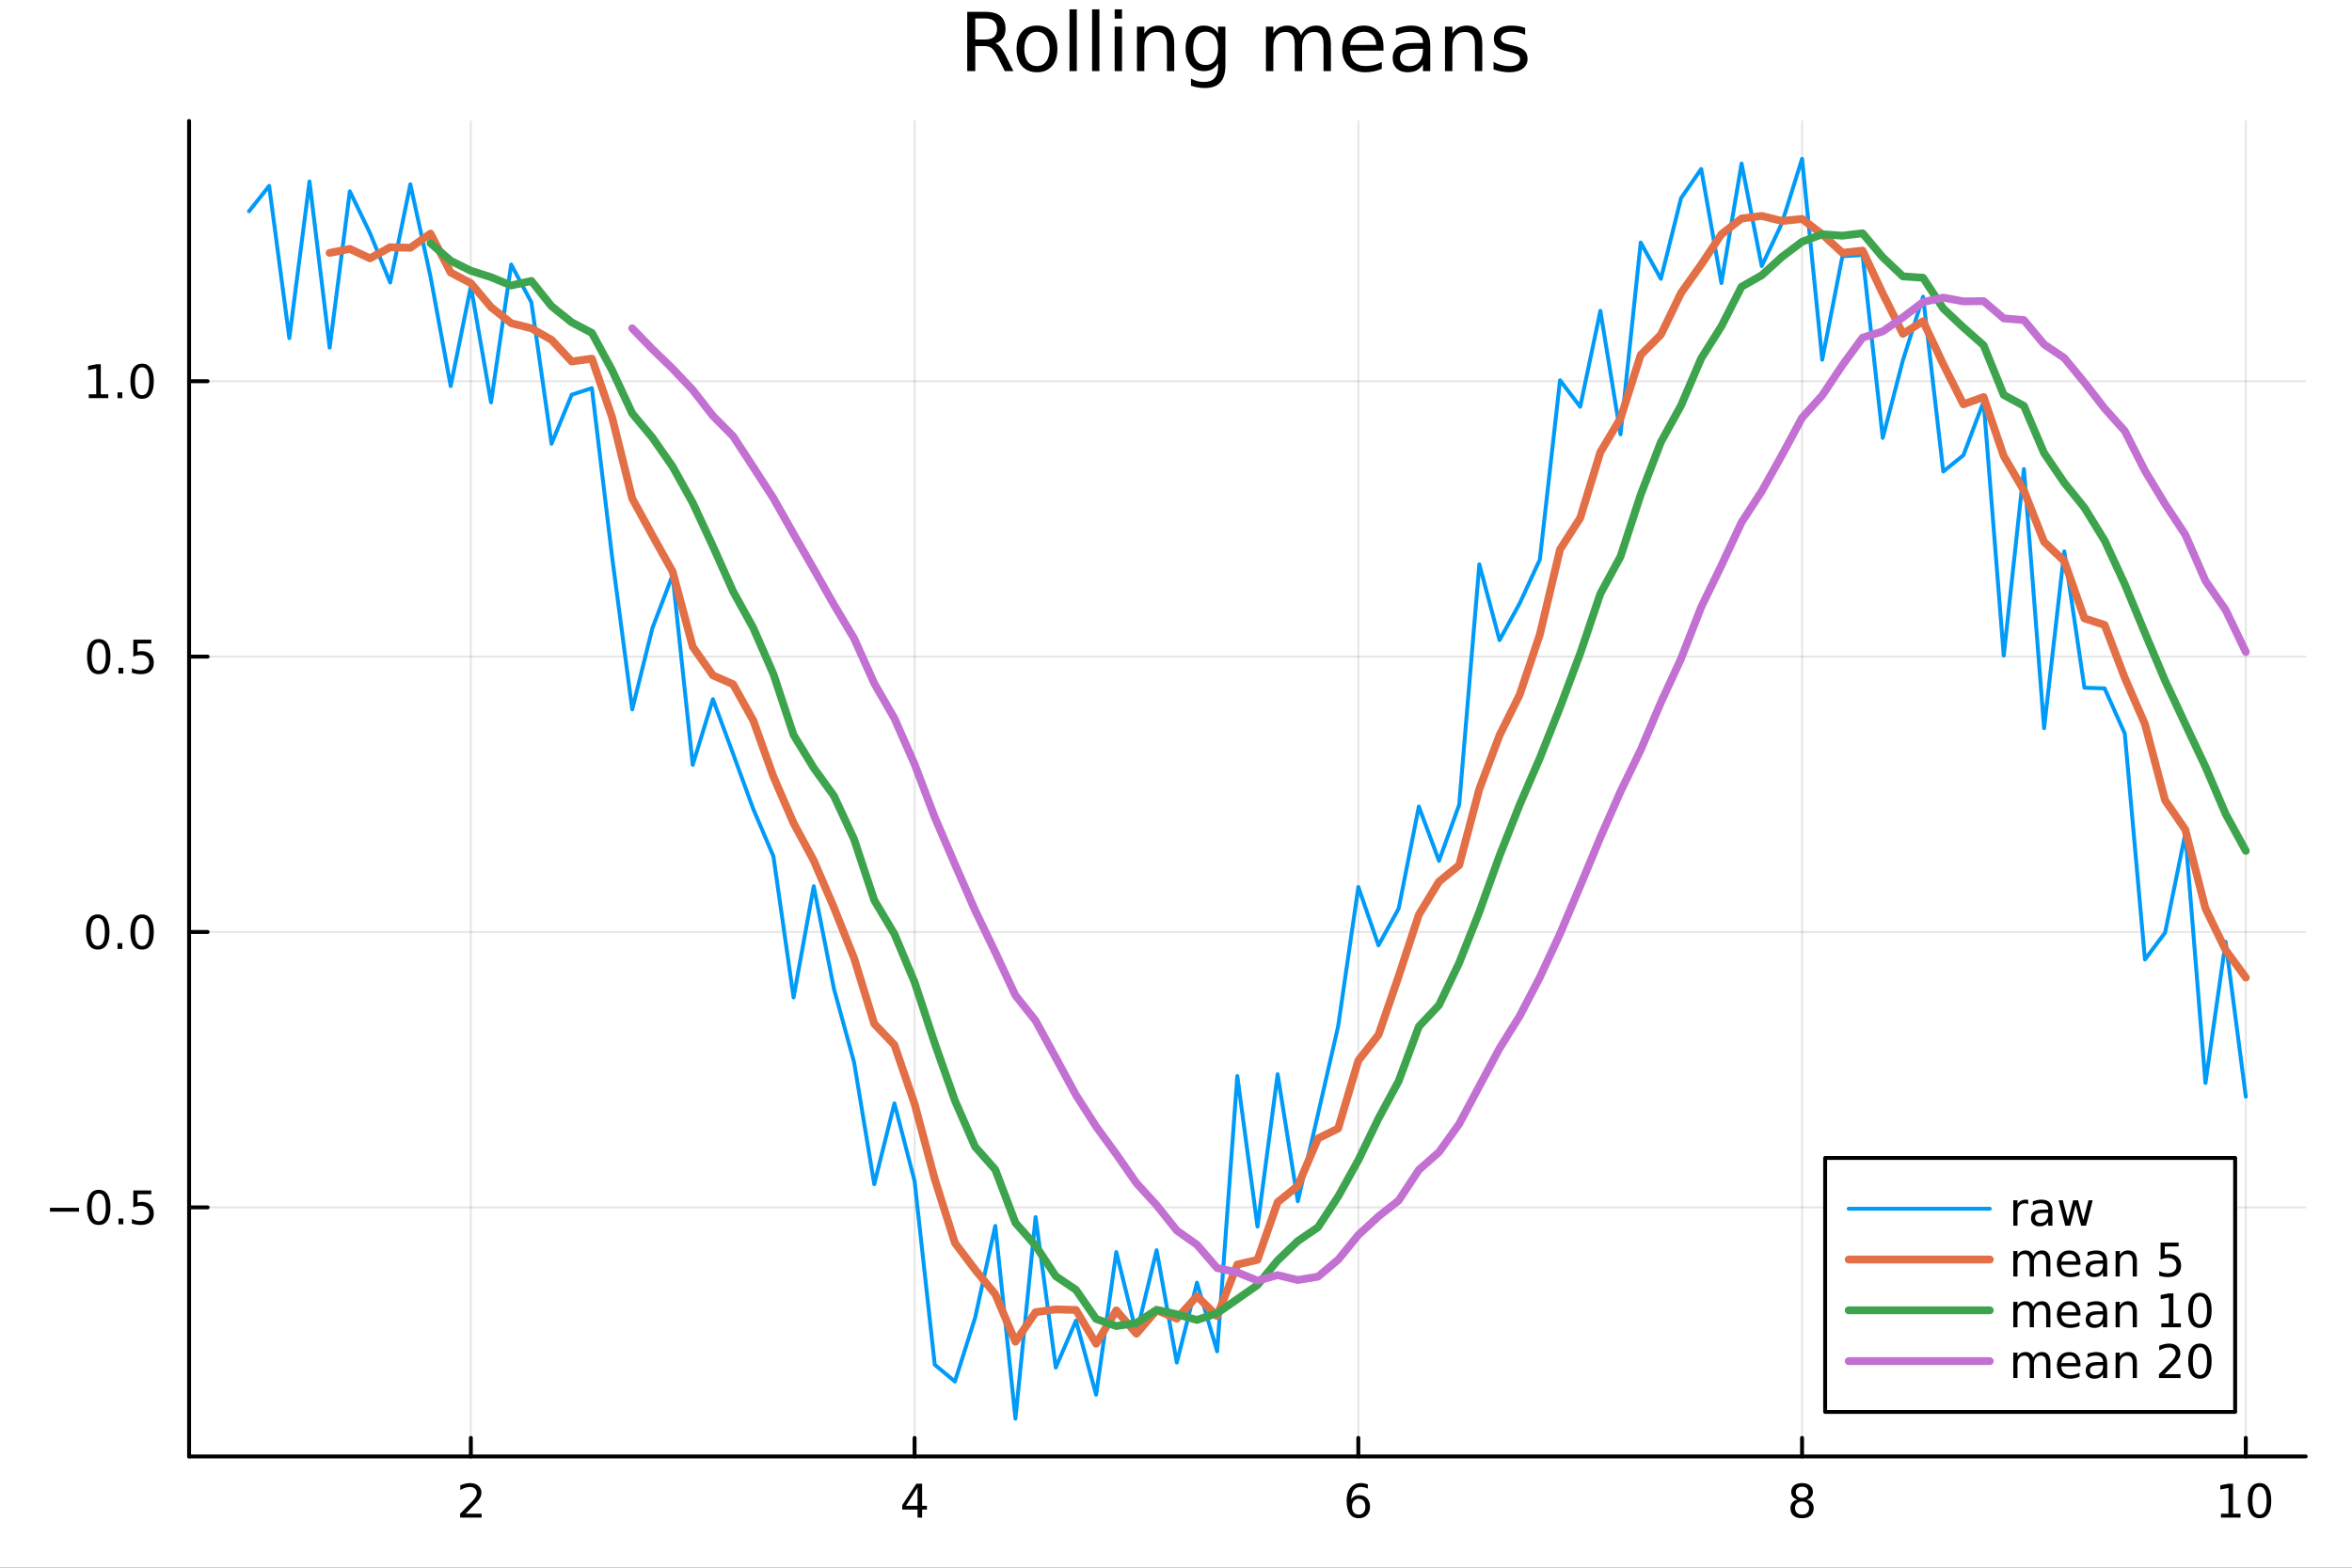 <?xml version="1.0" encoding="utf-8"?>
<svg xmlns="http://www.w3.org/2000/svg" xmlns:xlink="http://www.w3.org/1999/xlink" width="600" height="400" viewBox="0 0 2400 1600">
<rect x="0" y="0" width="2400" height="1600" fill="#333333" stroke="none"/>
<defs>
  <clipPath id="clip130">
    <rect x="0" y="0" width="2400" height="1600"/>
  </clipPath>
</defs>
<path clip-path="url(#clip130)" d="M0 1600 L2400 1600 L2400 0 L0 0  Z" fill="#ffffff" fill-rule="evenodd" fill-opacity="1"/>
<defs>
  <clipPath id="clip131">
    <rect x="480" y="0" width="1681" height="1600"/>
  </clipPath>
</defs>
<path clip-path="url(#clip130)" d="M192.941 1486.45 L2352.76 1486.45 L2352.76 123.472 L192.941 123.472  Z" fill="#ffffff" fill-rule="evenodd" fill-opacity="1"/>
<defs>
  <clipPath id="clip132">
    <rect x="192" y="123" width="2161" height="1364"/>
  </clipPath>
</defs>
<polyline clip-path="url(#clip132)" style="stroke:#000000; stroke-linecap:round; stroke-linejoin:round; stroke-width:2; stroke-opacity:0.1; fill:none" points="480.463,1486.45 480.463,123.472 "/>
<polyline clip-path="url(#clip132)" style="stroke:#000000; stroke-linecap:round; stroke-linejoin:round; stroke-width:2; stroke-opacity:0.1; fill:none" points="933.255,1486.45 933.255,123.472 "/>
<polyline clip-path="url(#clip132)" style="stroke:#000000; stroke-linecap:round; stroke-linejoin:round; stroke-width:2; stroke-opacity:0.1; fill:none" points="1386.05,1486.45 1386.05,123.472 "/>
<polyline clip-path="url(#clip132)" style="stroke:#000000; stroke-linecap:round; stroke-linejoin:round; stroke-width:2; stroke-opacity:0.1; fill:none" points="1838.84,1486.45 1838.84,123.472 "/>
<polyline clip-path="url(#clip132)" style="stroke:#000000; stroke-linecap:round; stroke-linejoin:round; stroke-width:2; stroke-opacity:0.1; fill:none" points="2291.63,1486.45 2291.63,123.472 "/>
<polyline clip-path="url(#clip130)" style="stroke:#000000; stroke-linecap:round; stroke-linejoin:round; stroke-width:4; stroke-opacity:1; fill:none" points="192.941,1486.45 2352.76,1486.45 "/>
<polyline clip-path="url(#clip130)" style="stroke:#000000; stroke-linecap:round; stroke-linejoin:round; stroke-width:4; stroke-opacity:1; fill:none" points="480.463,1486.45 480.463,1467.55 "/>
<polyline clip-path="url(#clip130)" style="stroke:#000000; stroke-linecap:round; stroke-linejoin:round; stroke-width:4; stroke-opacity:1; fill:none" points="933.255,1486.45 933.255,1467.55 "/>
<polyline clip-path="url(#clip130)" style="stroke:#000000; stroke-linecap:round; stroke-linejoin:round; stroke-width:4; stroke-opacity:1; fill:none" points="1386.05,1486.45 1386.05,1467.55 "/>
<polyline clip-path="url(#clip130)" style="stroke:#000000; stroke-linecap:round; stroke-linejoin:round; stroke-width:4; stroke-opacity:1; fill:none" points="1838.84,1486.45 1838.84,1467.55 "/>
<polyline clip-path="url(#clip130)" style="stroke:#000000; stroke-linecap:round; stroke-linejoin:round; stroke-width:4; stroke-opacity:1; fill:none" points="2291.63,1486.45 2291.63,1467.55 "/>
<path clip-path="url(#clip130)" d="M475.116 1544.91 L491.435 1544.91 L491.435 1548.85 L469.491 1548.85 L469.491 1544.91 Q472.153 1542.16 476.736 1537.53 Q481.343 1532.88 482.523 1531.53 Q484.769 1529.01 485.648 1527.27 Q486.551 1525.51 486.551 1523.82 Q486.551 1521.07 484.607 1519.33 Q482.685 1517.6 479.584 1517.6 Q477.385 1517.6 474.931 1518.36 Q472.5 1519.13 469.723 1520.68 L469.723 1515.95 Q472.547 1514.82 475 1514.24 Q477.454 1513.66 479.491 1513.66 Q484.861 1513.66 488.056 1516.35 Q491.25 1519.03 491.25 1523.52 Q491.25 1525.65 490.44 1527.57 Q489.653 1529.47 487.547 1532.07 Q486.968 1532.74 483.866 1535.95 Q480.764 1539.15 475.116 1544.91 Z" fill="#000000" fill-rule="evenodd" fill-opacity="1" /><path clip-path="url(#clip130)" d="M936.264 1518.36 L924.458 1536.81 L936.264 1536.81 L936.264 1518.36 M935.037 1514.29 L940.917 1514.29 L940.917 1536.81 L945.847 1536.81 L945.847 1540.7 L940.917 1540.7 L940.917 1548.85 L936.264 1548.85 L936.264 1540.7 L920.662 1540.7 L920.662 1536.19 L935.037 1514.29 Z" fill="#000000" fill-rule="evenodd" fill-opacity="1" /><path clip-path="url(#clip130)" d="M1386.45 1529.7 Q1383.3 1529.7 1381.45 1531.86 Q1379.62 1534.01 1379.62 1537.76 Q1379.62 1541.49 1381.45 1543.66 Q1383.3 1545.82 1386.45 1545.82 Q1389.6 1545.82 1391.43 1543.66 Q1393.28 1541.49 1393.28 1537.76 Q1393.28 1534.01 1391.43 1531.86 Q1389.6 1529.7 1386.45 1529.7 M1395.73 1515.05 L1395.73 1519.31 Q1393.97 1518.48 1392.17 1518.04 Q1390.39 1517.6 1388.63 1517.6 Q1384 1517.6 1381.54 1520.72 Q1379.11 1523.85 1378.77 1530.17 Q1380.13 1528.15 1382.19 1527.09 Q1384.25 1526 1386.73 1526 Q1391.94 1526 1394.95 1529.17 Q1397.98 1532.32 1397.98 1537.76 Q1397.98 1543.08 1394.83 1546.3 Q1391.68 1549.52 1386.45 1549.52 Q1380.46 1549.52 1377.28 1544.94 Q1374.11 1540.33 1374.11 1531.6 Q1374.11 1523.41 1378 1518.55 Q1381.89 1513.66 1388.44 1513.66 Q1390.2 1513.66 1391.98 1514.01 Q1393.79 1514.36 1395.73 1515.05 Z" fill="#000000" fill-rule="evenodd" fill-opacity="1" /><path clip-path="url(#clip130)" d="M1838.84 1532.44 Q1835.5 1532.44 1833.58 1534.22 Q1831.68 1536 1831.68 1539.13 Q1831.68 1542.25 1833.58 1544.03 Q1835.5 1545.82 1838.84 1545.82 Q1842.17 1545.82 1844.09 1544.03 Q1846.01 1542.23 1846.01 1539.13 Q1846.01 1536 1844.09 1534.22 Q1842.19 1532.44 1838.84 1532.44 M1834.16 1530.45 Q1831.15 1529.7 1829.46 1527.64 Q1827.8 1525.58 1827.8 1522.62 Q1827.8 1518.48 1830.74 1516.07 Q1833.7 1513.66 1838.84 1513.66 Q1844 1513.66 1846.94 1516.07 Q1849.88 1518.48 1849.88 1522.62 Q1849.88 1525.58 1848.19 1527.64 Q1846.52 1529.7 1843.54 1530.45 Q1846.92 1531.23 1848.79 1533.52 Q1850.69 1535.82 1850.69 1539.13 Q1850.69 1544.15 1847.61 1546.83 Q1844.56 1549.52 1838.84 1549.52 Q1833.12 1549.52 1830.04 1546.83 Q1826.99 1544.15 1826.99 1539.13 Q1826.99 1535.82 1828.88 1533.52 Q1830.78 1531.23 1834.16 1530.45 M1832.45 1523.06 Q1832.45 1525.75 1834.12 1527.25 Q1835.81 1528.76 1838.84 1528.76 Q1841.85 1528.76 1843.54 1527.25 Q1845.25 1525.75 1845.25 1523.06 Q1845.25 1520.38 1843.54 1518.87 Q1841.85 1517.37 1838.84 1517.37 Q1835.81 1517.37 1834.12 1518.87 Q1832.45 1520.38 1832.45 1523.06 Z" fill="#000000" fill-rule="evenodd" fill-opacity="1" /><path clip-path="url(#clip130)" d="M2266.32 1544.91 L2273.96 1544.91 L2273.96 1518.55 L2265.65 1520.21 L2265.65 1515.95 L2273.91 1514.29 L2278.59 1514.29 L2278.59 1544.91 L2286.22 1544.91 L2286.22 1548.85 L2266.32 1548.85 L2266.32 1544.91 Z" fill="#000000" fill-rule="evenodd" fill-opacity="1" /><path clip-path="url(#clip130)" d="M2305.67 1517.37 Q2302.06 1517.37 2300.23 1520.93 Q2298.42 1524.47 2298.42 1531.6 Q2298.42 1538.71 2300.23 1542.27 Q2302.06 1545.82 2305.67 1545.82 Q2309.3 1545.82 2311.11 1542.27 Q2312.94 1538.71 2312.94 1531.6 Q2312.94 1524.47 2311.11 1520.93 Q2309.3 1517.37 2305.67 1517.37 M2305.67 1513.66 Q2311.48 1513.66 2314.53 1518.27 Q2317.61 1522.85 2317.61 1531.6 Q2317.61 1540.33 2314.53 1544.94 Q2311.48 1549.52 2305.67 1549.52 Q2299.86 1549.52 2296.78 1544.94 Q2293.72 1540.33 2293.72 1531.6 Q2293.72 1522.85 2296.78 1518.27 Q2299.86 1513.66 2305.67 1513.66 Z" fill="#000000" fill-rule="evenodd" fill-opacity="1" /><polyline clip-path="url(#clip132)" style="stroke:#000000; stroke-linecap:round; stroke-linejoin:round; stroke-width:2; stroke-opacity:0.1; fill:none" points="192.941,1232.25 2352.76,1232.25 "/>
<polyline clip-path="url(#clip132)" style="stroke:#000000; stroke-linecap:round; stroke-linejoin:round; stroke-width:2; stroke-opacity:0.1; fill:none" points="192.941,951.193 2352.76,951.193 "/>
<polyline clip-path="url(#clip132)" style="stroke:#000000; stroke-linecap:round; stroke-linejoin:round; stroke-width:2; stroke-opacity:0.1; fill:none" points="192.941,670.14 2352.76,670.14 "/>
<polyline clip-path="url(#clip132)" style="stroke:#000000; stroke-linecap:round; stroke-linejoin:round; stroke-width:2; stroke-opacity:0.1; fill:none" points="192.941,389.086 2352.76,389.086 "/>
<polyline clip-path="url(#clip130)" style="stroke:#000000; stroke-linecap:round; stroke-linejoin:round; stroke-width:4; stroke-opacity:1; fill:none" points="192.941,1486.45 192.941,123.472 "/>
<polyline clip-path="url(#clip130)" style="stroke:#000000; stroke-linecap:round; stroke-linejoin:round; stroke-width:4; stroke-opacity:1; fill:none" points="192.941,1232.25 211.838,1232.25 "/>
<polyline clip-path="url(#clip130)" style="stroke:#000000; stroke-linecap:round; stroke-linejoin:round; stroke-width:4; stroke-opacity:1; fill:none" points="192.941,951.193 211.838,951.193 "/>
<polyline clip-path="url(#clip130)" style="stroke:#000000; stroke-linecap:round; stroke-linejoin:round; stroke-width:4; stroke-opacity:1; fill:none" points="192.941,670.14 211.838,670.14 "/>
<polyline clip-path="url(#clip130)" style="stroke:#000000; stroke-linecap:round; stroke-linejoin:round; stroke-width:4; stroke-opacity:1; fill:none" points="192.941,389.086 211.838,389.086 "/>
<path clip-path="url(#clip130)" d="M50.992 1232.7 L80.668 1232.7 L80.668 1236.63 L50.992 1236.63 L50.992 1232.7 Z" fill="#000000" fill-rule="evenodd" fill-opacity="1" /><path clip-path="url(#clip130)" d="M100.76 1218.05 Q97.149 1218.05 95.321 1221.61 Q93.515 1225.15 93.515 1232.28 Q93.515 1239.39 95.321 1242.95 Q97.149 1246.49 100.76 1246.49 Q104.395 1246.49 106.2 1242.95 Q108.029 1239.39 108.029 1232.28 Q108.029 1225.15 106.2 1221.61 Q104.395 1218.05 100.76 1218.05 M100.76 1214.34 Q106.571 1214.34 109.626 1218.95 Q112.705 1223.53 112.705 1232.28 Q112.705 1241.01 109.626 1245.62 Q106.571 1250.2 100.76 1250.2 Q94.95 1250.2 91.871 1245.62 Q88.816 1241.01 88.816 1232.28 Q88.816 1223.53 91.871 1218.95 Q94.95 1214.34 100.76 1214.34 Z" fill="#000000" fill-rule="evenodd" fill-opacity="1" /><path clip-path="url(#clip130)" d="M120.922 1243.65 L125.807 1243.65 L125.807 1249.53 L120.922 1249.53 L120.922 1243.65 Z" fill="#000000" fill-rule="evenodd" fill-opacity="1" /><path clip-path="url(#clip130)" d="M136.038 1214.97 L154.394 1214.97 L154.394 1218.9 L140.32 1218.9 L140.32 1227.37 Q141.339 1227.03 142.357 1226.87 Q143.376 1226.68 144.394 1226.68 Q150.181 1226.68 153.561 1229.85 Q156.941 1233.02 156.941 1238.44 Q156.941 1244.02 153.468 1247.12 Q149.996 1250.2 143.677 1250.2 Q141.501 1250.2 139.232 1249.83 Q136.987 1249.46 134.58 1248.72 L134.58 1244.02 Q136.663 1245.15 138.885 1245.71 Q141.107 1246.26 143.584 1246.26 Q147.589 1246.26 149.927 1244.16 Q152.265 1242.05 152.265 1238.44 Q152.265 1234.83 149.927 1232.72 Q147.589 1230.62 143.584 1230.62 Q141.709 1230.62 139.834 1231.03 Q137.982 1231.45 136.038 1232.33 L136.038 1214.97 Z" fill="#000000" fill-rule="evenodd" fill-opacity="1" /><path clip-path="url(#clip130)" d="M99.765 936.992 Q96.154 936.992 94.325 940.557 Q92.52 944.099 92.52 951.228 Q92.52 958.335 94.325 961.899 Q96.154 965.441 99.765 965.441 Q103.399 965.441 105.205 961.899 Q107.033 958.335 107.033 951.228 Q107.033 944.099 105.205 940.557 Q103.399 936.992 99.765 936.992 M99.765 933.288 Q105.575 933.288 108.631 937.895 Q111.709 942.478 111.709 951.228 Q111.709 959.955 108.631 964.561 Q105.575 969.145 99.765 969.145 Q93.955 969.145 90.876 964.561 Q87.821 959.955 87.821 951.228 Q87.821 942.478 90.876 937.895 Q93.955 933.288 99.765 933.288 Z" fill="#000000" fill-rule="evenodd" fill-opacity="1" /><path clip-path="url(#clip130)" d="M119.927 962.594 L124.811 962.594 L124.811 968.473 L119.927 968.473 L119.927 962.594 Z" fill="#000000" fill-rule="evenodd" fill-opacity="1" /><path clip-path="url(#clip130)" d="M144.996 936.992 Q141.385 936.992 139.556 940.557 Q137.751 944.099 137.751 951.228 Q137.751 958.335 139.556 961.899 Q141.385 965.441 144.996 965.441 Q148.63 965.441 150.436 961.899 Q152.265 958.335 152.265 951.228 Q152.265 944.099 150.436 940.557 Q148.63 936.992 144.996 936.992 M144.996 933.288 Q150.806 933.288 153.862 937.895 Q156.941 942.478 156.941 951.228 Q156.941 959.955 153.862 964.561 Q150.806 969.145 144.996 969.145 Q139.186 969.145 136.107 964.561 Q133.052 959.955 133.052 951.228 Q133.052 942.478 136.107 937.895 Q139.186 933.288 144.996 933.288 Z" fill="#000000" fill-rule="evenodd" fill-opacity="1" /><path clip-path="url(#clip130)" d="M100.76 655.938 Q97.149 655.938 95.321 659.503 Q93.515 663.045 93.515 670.174 Q93.515 677.281 95.321 680.846 Q97.149 684.387 100.76 684.387 Q104.395 684.387 106.2 680.846 Q108.029 677.281 108.029 670.174 Q108.029 663.045 106.2 659.503 Q104.395 655.938 100.76 655.938 M100.76 652.235 Q106.571 652.235 109.626 656.841 Q112.705 661.424 112.705 670.174 Q112.705 678.901 109.626 683.508 Q106.571 688.091 100.76 688.091 Q94.95 688.091 91.871 683.508 Q88.816 678.901 88.816 670.174 Q88.816 661.424 91.871 656.841 Q94.95 652.235 100.76 652.235 Z" fill="#000000" fill-rule="evenodd" fill-opacity="1" /><path clip-path="url(#clip130)" d="M120.922 681.54 L125.807 681.54 L125.807 687.42 L120.922 687.42 L120.922 681.54 Z" fill="#000000" fill-rule="evenodd" fill-opacity="1" /><path clip-path="url(#clip130)" d="M136.038 652.86 L154.394 652.86 L154.394 656.795 L140.32 656.795 L140.32 665.267 Q141.339 664.92 142.357 664.758 Q143.376 664.573 144.394 664.573 Q150.181 664.573 153.561 667.744 Q156.941 670.915 156.941 676.332 Q156.941 681.91 153.468 685.012 Q149.996 688.091 143.677 688.091 Q141.501 688.091 139.232 687.721 Q136.987 687.35 134.58 686.609 L134.58 681.91 Q136.663 683.045 138.885 683.6 Q141.107 684.156 143.584 684.156 Q147.589 684.156 149.927 682.049 Q152.265 679.943 152.265 676.332 Q152.265 672.721 149.927 670.614 Q147.589 668.508 143.584 668.508 Q141.709 668.508 139.834 668.924 Q137.982 669.341 136.038 670.221 L136.038 652.86 Z" fill="#000000" fill-rule="evenodd" fill-opacity="1" /><path clip-path="url(#clip130)" d="M90.575 402.431 L98.214 402.431 L98.214 376.065 L89.904 377.732 L89.904 373.473 L98.168 371.806 L102.844 371.806 L102.844 402.431 L110.483 402.431 L110.483 406.366 L90.575 406.366 L90.575 402.431 Z" fill="#000000" fill-rule="evenodd" fill-opacity="1" /><path clip-path="url(#clip130)" d="M119.927 400.486 L124.811 400.486 L124.811 406.366 L119.927 406.366 L119.927 400.486 Z" fill="#000000" fill-rule="evenodd" fill-opacity="1" /><path clip-path="url(#clip130)" d="M144.996 374.885 Q141.385 374.885 139.556 378.449 Q137.751 381.991 137.751 389.121 Q137.751 396.227 139.556 399.792 Q141.385 403.334 144.996 403.334 Q148.63 403.334 150.436 399.792 Q152.265 396.227 152.265 389.121 Q152.265 381.991 150.436 378.449 Q148.63 374.885 144.996 374.885 M144.996 371.181 Q150.806 371.181 153.862 375.787 Q156.941 380.371 156.941 389.121 Q156.941 397.847 153.862 402.454 Q150.806 407.037 144.996 407.037 Q139.186 407.037 136.107 402.454 Q133.052 397.847 133.052 389.121 Q133.052 380.371 136.107 375.787 Q139.186 371.181 144.996 371.181 Z" fill="#000000" fill-rule="evenodd" fill-opacity="1" /><path clip-path="url(#clip130)" d="M1015.66 44.22 Q1018.29 45.111 1020.76 48.028 Q1023.27 50.944 1025.78 56.048 L1034.09 72.576 L1025.3 72.576 L1017.56 57.061 Q1014.56 50.985 1011.73 49 Q1008.93 47.015 1004.07 47.015 L995.159 47.015 L995.159 72.576 L986.976 72.576 L986.976 12.096 L1005.45 12.096 Q1015.82 12.096 1020.92 16.43 Q1026.03 20.765 1026.03 29.515 Q1026.03 35.227 1023.35 38.994 Q1020.72 42.761 1015.66 44.22 M995.159 18.82 L995.159 40.29 L1005.45 40.29 Q1011.36 40.29 1014.36 37.576 Q1017.4 34.822 1017.4 29.515 Q1017.4 24.208 1014.36 21.535 Q1011.36 18.82 1005.45 18.82 L995.159 18.82 Z" fill="#000000" fill-rule="evenodd" fill-opacity="1" /><path clip-path="url(#clip130)" d="M1058.15 32.431 Q1052.16 32.431 1048.67 37.131 Q1045.19 41.789 1045.19 49.931 Q1045.19 58.074 1048.63 62.773 Q1052.11 67.431 1058.15 67.431 Q1064.11 67.431 1067.59 62.732 Q1071.07 58.033 1071.07 49.931 Q1071.07 41.87 1067.59 37.171 Q1064.11 32.431 1058.15 32.431 M1058.15 26.112 Q1067.87 26.112 1073.42 32.431 Q1078.97 38.751 1078.97 49.931 Q1078.97 61.071 1073.42 67.431 Q1067.87 73.751 1058.15 73.751 Q1048.39 73.751 1042.84 67.431 Q1037.33 61.071 1037.33 49.931 Q1037.33 38.751 1042.84 32.431 Q1048.39 26.112 1058.15 26.112 Z" fill="#000000" fill-rule="evenodd" fill-opacity="1" /><path clip-path="url(#clip130)" d="M1091.33 9.544 L1098.78 9.544 L1098.78 72.576 L1091.33 72.576 L1091.33 9.544 Z" fill="#000000" fill-rule="evenodd" fill-opacity="1" /><path clip-path="url(#clip130)" d="M1114.38 9.544 L1121.83 9.544 L1121.83 72.576 L1114.38 72.576 L1114.38 9.544 Z" fill="#000000" fill-rule="evenodd" fill-opacity="1" /><path clip-path="url(#clip130)" d="M1137.43 27.206 L1144.88 27.206 L1144.88 72.576 L1137.43 72.576 L1137.43 27.206 M1137.43 9.544 L1144.88 9.544 L1144.88 18.983 L1137.43 18.983 L1137.43 9.544 Z" fill="#000000" fill-rule="evenodd" fill-opacity="1" /><path clip-path="url(#clip130)" d="M1198.19 45.192 L1198.19 72.576 L1190.74 72.576 L1190.74 45.435 Q1190.74 38.994 1188.22 35.794 Q1185.71 32.594 1180.69 32.594 Q1174.65 32.594 1171.17 36.442 Q1167.69 40.29 1167.69 46.934 L1167.69 72.576 L1160.19 72.576 L1160.19 27.206 L1167.69 27.206 L1167.69 34.254 Q1170.36 30.163 1173.97 28.138 Q1177.61 26.112 1182.35 26.112 Q1190.17 26.112 1194.18 30.973 Q1198.19 35.794 1198.19 45.192 Z" fill="#000000" fill-rule="evenodd" fill-opacity="1" /><path clip-path="url(#clip130)" d="M1242.91 49.364 Q1242.91 41.263 1239.55 36.806 Q1236.23 32.35 1230.19 32.35 Q1224.2 32.35 1220.83 36.806 Q1217.51 41.263 1217.51 49.364 Q1217.51 57.426 1220.83 61.882 Q1224.2 66.338 1230.19 66.338 Q1236.23 66.338 1239.55 61.882 Q1242.91 57.426 1242.91 49.364 M1250.37 66.945 Q1250.37 78.531 1245.22 84.162 Q1240.08 89.833 1229.46 89.833 Q1225.53 89.833 1222.05 89.225 Q1218.57 88.658 1215.28 87.443 L1215.28 80.192 Q1218.57 81.974 1221.77 82.825 Q1224.97 83.675 1228.29 83.675 Q1235.62 83.675 1239.27 79.827 Q1242.91 76.019 1242.91 68.282 L1242.91 64.596 Q1240.6 68.606 1237 70.591 Q1233.39 72.576 1228.37 72.576 Q1220.02 72.576 1214.92 66.216 Q1209.82 59.856 1209.82 49.364 Q1209.82 38.832 1214.92 32.472 Q1220.02 26.112 1228.37 26.112 Q1233.39 26.112 1237 28.097 Q1240.6 30.082 1242.91 34.092 L1242.91 27.206 L1250.37 27.206 L1250.37 66.945 Z" fill="#000000" fill-rule="evenodd" fill-opacity="1" /><path clip-path="url(#clip130)" d="M1327.41 35.915 Q1330.21 30.892 1334.1 28.502 Q1337.99 26.112 1343.25 26.112 Q1350.34 26.112 1354.19 31.095 Q1358.04 36.037 1358.04 45.192 L1358.04 72.576 L1350.54 72.576 L1350.54 45.435 Q1350.54 38.913 1348.24 35.753 Q1345.93 32.594 1341.19 32.594 Q1335.39 32.594 1332.03 36.442 Q1328.67 40.29 1328.67 46.934 L1328.67 72.576 L1321.18 72.576 L1321.18 45.435 Q1321.18 38.873 1318.87 35.753 Q1316.56 32.594 1311.74 32.594 Q1306.03 32.594 1302.66 36.482 Q1299.3 40.331 1299.3 46.934 L1299.3 72.576 L1291.81 72.576 L1291.81 27.206 L1299.3 27.206 L1299.3 34.254 Q1301.85 30.082 1305.42 28.097 Q1308.98 26.112 1313.88 26.112 Q1318.83 26.112 1322.27 28.624 Q1325.75 31.135 1327.41 35.915 Z" fill="#000000" fill-rule="evenodd" fill-opacity="1" /><path clip-path="url(#clip130)" d="M1411.71 48.028 L1411.71 51.673 L1377.44 51.673 Q1377.93 59.37 1382.06 63.421 Q1386.23 67.431 1393.65 67.431 Q1397.94 67.431 1401.95 66.378 Q1406 65.325 1409.97 63.218 L1409.97 70.267 Q1405.96 71.968 1401.75 72.86 Q1397.54 73.751 1393.2 73.751 Q1382.34 73.751 1375.98 67.431 Q1369.66 61.112 1369.66 50.337 Q1369.66 39.197 1375.66 32.675 Q1381.7 26.112 1391.9 26.112 Q1401.06 26.112 1406.37 32.026 Q1411.71 37.9 1411.71 48.028 M1404.26 45.84 Q1404.18 39.723 1400.82 36.077 Q1397.49 32.431 1391.99 32.431 Q1385.75 32.431 1381.98 35.956 Q1378.25 39.48 1377.69 45.88 L1404.26 45.84 Z" fill="#000000" fill-rule="evenodd" fill-opacity="1" /><path clip-path="url(#clip130)" d="M1444.57 49.769 Q1435.53 49.769 1432.05 51.835 Q1428.57 53.901 1428.57 58.884 Q1428.57 62.854 1431.16 65.203 Q1433.79 67.512 1438.29 67.512 Q1444.49 67.512 1448.21 63.137 Q1451.98 58.722 1451.98 51.43 L1451.98 49.769 L1444.57 49.769 M1459.43 46.691 L1459.43 72.576 L1451.98 72.576 L1451.98 65.689 Q1449.43 69.821 1445.62 71.806 Q1441.81 73.751 1436.3 73.751 Q1429.33 73.751 1425.2 69.862 Q1421.11 65.933 1421.11 59.37 Q1421.11 51.714 1426.22 47.825 Q1431.36 43.936 1441.53 43.936 L1451.98 43.936 L1451.98 43.207 Q1451.98 38.062 1448.58 35.267 Q1445.21 32.431 1439.1 32.431 Q1435.21 32.431 1431.52 33.363 Q1427.84 34.295 1424.43 36.158 L1424.43 29.272 Q1428.52 27.692 1432.37 26.922 Q1436.22 26.112 1439.87 26.112 Q1449.71 26.112 1454.57 31.216 Q1459.43 36.32 1459.43 46.691 Z" fill="#000000" fill-rule="evenodd" fill-opacity="1" /><path clip-path="url(#clip130)" d="M1512.5 45.192 L1512.5 72.576 L1505.05 72.576 L1505.05 45.435 Q1505.05 38.994 1502.53 35.794 Q1500.02 32.594 1495 32.594 Q1488.96 32.594 1485.48 36.442 Q1482 40.29 1482 46.934 L1482 72.576 L1474.5 72.576 L1474.5 27.206 L1482 27.206 L1482 34.254 Q1484.67 30.163 1488.28 28.138 Q1491.92 26.112 1496.66 26.112 Q1504.48 26.112 1508.49 30.973 Q1512.5 35.794 1512.5 45.192 Z" fill="#000000" fill-rule="evenodd" fill-opacity="1" /><path clip-path="url(#clip130)" d="M1556.29 28.543 L1556.29 35.591 Q1553.13 33.971 1549.73 33.161 Q1546.32 32.35 1542.68 32.35 Q1537.13 32.35 1534.33 34.052 Q1531.58 35.753 1531.58 39.156 Q1531.58 41.749 1533.56 43.248 Q1535.55 44.706 1541.54 46.043 L1544.1 46.61 Q1552.04 48.311 1555.36 51.43 Q1558.72 54.509 1558.72 60.059 Q1558.72 66.378 1553.7 70.064 Q1548.71 73.751 1539.96 73.751 Q1536.32 73.751 1532.35 73.022 Q1528.42 72.333 1524.04 70.915 L1524.04 63.218 Q1528.18 65.365 1532.19 66.459 Q1536.2 67.512 1540.13 67.512 Q1545.39 67.512 1548.23 65.73 Q1551.06 63.907 1551.06 60.626 Q1551.06 57.588 1549 55.967 Q1546.97 54.347 1540.05 52.848 L1537.45 52.24 Q1530.53 50.782 1527.45 47.785 Q1524.37 44.746 1524.37 39.48 Q1524.37 33.08 1528.91 29.596 Q1533.44 26.112 1541.79 26.112 Q1545.92 26.112 1549.57 26.72 Q1553.21 27.327 1556.29 28.543 Z" fill="#000000" fill-rule="evenodd" fill-opacity="1" /><polyline clip-path="url(#clip132)" style="stroke:#009af9; stroke-linecap:round; stroke-linejoin:round; stroke-width:4; stroke-opacity:1; fill:none" points="254.067,215.643 274.649,189.772 295.23,345.123 315.812,185.22 336.393,354.814 356.975,195.272 377.556,237.887 398.137,288.395 418.719,188.106 439.3,282.383 459.882,394.058 480.463,292.238 501.045,410.611 521.626,269.97 542.208,308.494 562.789,452.887 583.37,402.842 603.952,396.12 624.533,567.966 645.115,724.011 665.696,641.145 686.278,586.956 706.859,780.629 727.44,713.607 748.022,769.236 768.603,825.636 789.185,873.922 809.766,1018 830.348,904.499 850.929,1009.03 871.51,1084.2 892.092,1208.62 912.673,1126.06 933.255,1205.43 953.836,1392.82 974.418,1409.98 994.999,1344.95 1015.58,1251.19 1036.16,1447.87 1056.74,1242.16 1077.32,1395.75 1097.91,1347.83 1118.49,1423.45 1139.07,1277.89 1159.65,1360.98 1180.23,1275.99 1200.81,1390.64 1221.39,1309.12 1241.98,1379.19 1262.56,1098.23 1283.14,1251.88 1303.72,1096.39 1324.3,1226.04 1344.88,1137.12 1365.46,1047.38 1386.05,905.279 1406.63,964.825 1427.21,927.254 1447.79,823.128 1468.37,878.559 1488.95,821.364 1509.53,575.958 1530.12,653.348 1550.7,615.772 1571.28,571.05 1591.86,388.088 1612.44,415.157 1633.02,317.265 1653.6,443.3 1674.19,247.544 1694.77,284.588 1715.35,202.204 1735.93,172.468 1756.51,288.872 1777.09,166.848 1797.67,271.603 1818.26,227.885 1838.84,162.047 1859.42,367.144 1880,261.544 1900.58,260.286 1921.16,446.906 1941.74,367.649 1962.33,302.837 1982.91,481.215 2003.49,464.571 2024.07,409.812 2044.65,669.112 2065.23,478.74 2085.81,743.155 2106.4,562.745 2126.98,701.915 2147.56,702.555 2168.14,748.687 2188.72,979.248 2209.3,951.795 2229.88,850.958 2250.47,1105.33 2271.05,961.222 2291.63,1119.23 "/>
<polyline clip-path="url(#clip132)" style="stroke:#e26f46; stroke-linecap:round; stroke-linejoin:round; stroke-width:8; stroke-opacity:1; fill:none" points="336.393,258.114 356.975,254.04 377.556,263.663 398.137,252.318 418.719,252.895 439.3,238.409 459.882,278.166 480.463,289.036 501.045,313.479 521.626,329.852 542.208,335.074 562.789,346.84 583.37,368.961 603.952,366.063 624.533,425.662 645.115,508.765 665.696,546.417 686.278,583.24 706.859,660.142 727.44,689.27 748.022,698.315 768.603,735.213 789.185,792.606 809.766,840.081 830.348,878.259 850.929,926.218 871.51,977.931 892.092,1044.87 912.673,1066.48 933.255,1126.67 953.836,1203.43 974.418,1268.58 994.999,1295.85 1015.58,1320.87 1036.16,1369.36 1056.74,1339.23 1077.32,1336.39 1097.91,1336.96 1118.49,1371.41 1139.07,1337.42 1159.65,1361.18 1180.23,1337.23 1200.81,1345.79 1221.39,1322.92 1241.98,1343.18 1262.56,1290.63 1283.14,1285.81 1303.72,1226.96 1324.3,1210.35 1344.88,1161.93 1365.46,1151.76 1386.05,1082.44 1406.63,1056.13 1427.21,996.372 1447.79,933.573 1468.37,899.809 1488.95,883.026 1509.53,805.253 1530.12,750.472 1550.7,709.001 1571.28,647.499 1591.86,560.843 1612.44,528.683 1633.02,461.466 1653.6,426.972 1674.19,362.271 1694.77,341.571 1715.35,298.98 1735.93,270.021 1756.51,239.135 1777.09,222.996 1797.67,220.399 1818.26,225.535 1838.84,223.451 1859.42,239.106 1880,258.045 1900.58,255.781 1921.16,299.585 1941.74,340.706 1962.33,327.845 1982.91,371.779 2003.49,412.636 2024.07,405.217 2044.65,465.509 2065.23,500.69 2085.81,553.078 2106.4,572.713 2126.98,631.133 2147.56,637.822 2168.14,691.811 2188.72,739.03 2209.3,816.84 2229.88,846.649 2250.47,927.204 2271.05,969.711 2291.63,997.707 "/>
<polyline clip-path="url(#clip132)" style="stroke:#3da44d; stroke-linecap:round; stroke-linejoin:round; stroke-width:8; stroke-opacity:1; fill:none" points="439.3,248.261 459.882,266.103 480.463,276.349 501.045,282.898 521.626,291.373 542.208,286.741 562.789,312.503 583.37,328.998 603.952,339.771 624.533,377.757 645.115,421.92 665.696,446.628 686.278,476.1 706.859,513.102 727.44,557.466 748.022,603.54 768.603,640.815 789.185,687.923 809.766,750.111 830.348,783.765 850.929,812.266 871.51,856.572 892.092,918.738 912.673,953.281 933.255,1002.46 953.836,1064.82 974.418,1123.26 994.999,1170.36 1015.58,1193.68 1036.16,1248.02 1056.74,1271.33 1077.32,1302.48 1097.91,1316.4 1118.49,1346.14 1139.07,1353.39 1159.65,1350.21 1180.23,1336.81 1200.81,1341.38 1221.39,1347.17 1241.98,1340.3 1262.56,1325.91 1283.14,1311.52 1303.72,1286.37 1324.3,1266.63 1344.88,1252.56 1365.46,1221.2 1386.05,1184.13 1406.63,1141.54 1427.21,1103.36 1447.79,1047.75 1468.37,1025.79 1488.95,982.734 1509.53,930.691 1530.12,873.422 1550.7,821.287 1571.28,773.654 1591.86,721.935 1612.44,666.968 1633.02,605.969 1653.6,567.986 1674.19,504.885 1694.77,451.207 1715.35,413.832 1735.93,365.744 1756.51,333.054 1777.09,292.633 1797.67,280.985 1818.26,262.258 1838.84,246.736 1859.42,239.12 1880,240.52 1900.58,238.09 1921.16,262.56 1941.74,282.079 1962.33,283.475 1982.91,314.912 2003.49,334.209 2024.07,352.401 2044.65,403.108 2065.23,414.267 2085.81,462.428 2106.4,492.674 2126.98,518.175 2147.56,551.666 2168.14,596.251 2188.72,646.054 2209.3,694.776 2229.88,738.891 2250.47,782.513 2271.05,830.761 2291.63,868.369 "/>
<polyline clip-path="url(#clip132)" style="stroke:#c271d2; stroke-linecap:round; stroke-linejoin:round; stroke-width:8; stroke-opacity:1; fill:none" points="645.115,335.091 665.696,356.366 686.278,376.225 706.859,398 727.44,424.42 748.022,445.141 768.603,476.659 789.185,508.461 809.766,544.941 830.348,580.761 850.929,617.093 871.51,651.6 892.092,697.419 912.673,733.192 933.255,779.965 953.836,834.181 974.418,882.036 994.999,929.141 1015.58,971.895 1036.16,1015.89 1056.74,1041.8 1077.32,1079.53 1097.91,1117.57 1118.49,1149.71 1139.07,1177.93 1159.65,1207.51 1180.23,1230.03 1200.81,1255.87 1221.39,1270.42 1241.98,1294.16 1262.56,1298.62 1283.14,1307 1303.72,1301.39 1324.3,1306.39 1344.88,1302.97 1365.46,1285.7 1386.05,1260.47 1406.63,1241.46 1427.21,1225.26 1447.79,1194.03 1468.37,1175.85 1488.95,1147.13 1509.53,1108.53 1530.12,1070.03 1550.7,1036.92 1571.28,997.426 1591.86,953.031 1612.44,904.256 1633.02,854.664 1653.6,807.87 1674.19,765.335 1694.77,716.971 1715.35,672.261 1735.93,619.583 1756.51,577.17 1777.09,533.144 1797.67,501.46 1818.26,464.613 1838.84,426.352 1859.42,403.553 1880,372.703 1900.58,344.649 1921.16,338.196 1941.74,323.911 1962.33,308.264 1982.91,303.773 2003.49,307.597 2024.07,307.329 2044.65,324.922 2065.23,326.694 2085.81,351.474 2106.4,365.382 2126.98,390.368 2147.56,416.872 2168.14,439.863 2188.72,480.483 2209.3,514.492 2229.88,545.646 2250.47,592.81 2271.05,622.514 2291.63,665.398 "/>
<path clip-path="url(#clip130)" d="M1862.4 1441.02 L2280.76 1441.02 L2280.76 1181.82 L1862.4 1181.82  Z" fill="#ffffff" fill-rule="evenodd" fill-opacity="1"/>
<polyline clip-path="url(#clip130)" style="stroke:#000000; stroke-linecap:round; stroke-linejoin:round; stroke-width:4; stroke-opacity:1; fill:none" points="1862.4,1441.02 2280.76,1441.02 2280.76,1181.82 1862.4,1181.82 1862.4,1441.02 "/>
<polyline clip-path="url(#clip130)" style="stroke:#009af9; stroke-linecap:round; stroke-linejoin:round; stroke-width:4; stroke-opacity:1; fill:none" points="1886.4,1233.66 2030.38,1233.66 "/>
<path clip-path="url(#clip130)" d="M2069.57 1228.99 Q2068.85 1228.57 2067.99 1228.39 Q2067.16 1228.18 2066.14 1228.18 Q2062.53 1228.18 2060.58 1230.54 Q2058.66 1232.88 2058.66 1237.28 L2058.66 1250.94 L2054.38 1250.94 L2054.38 1225.01 L2058.66 1225.01 L2058.66 1229.04 Q2060.01 1226.68 2062.16 1225.54 Q2064.31 1224.38 2067.39 1224.38 Q2067.83 1224.38 2068.36 1224.45 Q2068.89 1224.5 2069.54 1224.62 L2069.57 1228.99 Z" fill="#000000" fill-rule="evenodd" fill-opacity="1" /><path clip-path="url(#clip130)" d="M2085.82 1237.9 Q2080.65 1237.9 2078.66 1239.08 Q2076.67 1240.26 2076.67 1243.11 Q2076.67 1245.38 2078.15 1246.72 Q2079.66 1248.04 2082.23 1248.04 Q2085.77 1248.04 2087.9 1245.54 Q2090.05 1243.02 2090.05 1238.85 L2090.05 1237.9 L2085.82 1237.9 M2094.31 1236.14 L2094.31 1250.94 L2090.05 1250.94 L2090.05 1247 Q2088.59 1249.36 2086.42 1250.5 Q2084.24 1251.61 2081.09 1251.61 Q2077.11 1251.61 2074.75 1249.38 Q2072.41 1247.14 2072.41 1243.39 Q2072.41 1239.01 2075.33 1236.79 Q2078.27 1234.57 2084.08 1234.57 L2090.05 1234.57 L2090.05 1234.15 Q2090.05 1231.21 2088.11 1229.62 Q2086.19 1228 2082.69 1228 Q2080.47 1228 2078.36 1228.53 Q2076.26 1229.06 2074.31 1230.13 L2074.31 1226.19 Q2076.65 1225.29 2078.85 1224.85 Q2081.05 1224.38 2083.13 1224.38 Q2088.76 1224.38 2091.53 1227.3 Q2094.31 1230.22 2094.31 1236.14 Z" fill="#000000" fill-rule="evenodd" fill-opacity="1" /><path clip-path="url(#clip130)" d="M2100.61 1225.01 L2104.87 1225.01 L2110.19 1245.24 L2115.49 1225.01 L2120.51 1225.01 L2125.84 1245.24 L2131.14 1225.01 L2135.4 1225.01 L2128.62 1250.94 L2123.59 1250.94 L2118.01 1229.69 L2112.41 1250.94 L2107.39 1250.94 L2100.61 1225.01 Z" fill="#000000" fill-rule="evenodd" fill-opacity="1" /><polyline clip-path="url(#clip130)" style="stroke:#e26f46; stroke-linecap:round; stroke-linejoin:round; stroke-width:8; stroke-opacity:1; fill:none" points="1886.4,1285.5 2030.38,1285.5 "/>
<path clip-path="url(#clip130)" d="M2074.73 1281.83 Q2076.33 1278.96 2078.55 1277.59 Q2080.77 1276.22 2083.78 1276.22 Q2087.83 1276.22 2090.03 1279.07 Q2092.23 1281.9 2092.23 1287.13 L2092.23 1302.78 L2087.95 1302.78 L2087.95 1287.27 Q2087.95 1283.54 2086.63 1281.73 Q2085.31 1279.93 2082.6 1279.93 Q2079.29 1279.93 2077.37 1282.13 Q2075.45 1284.33 2075.45 1288.12 L2075.45 1302.78 L2071.16 1302.78 L2071.16 1287.27 Q2071.16 1283.52 2069.84 1281.73 Q2068.52 1279.93 2065.77 1279.93 Q2062.51 1279.93 2060.58 1282.15 Q2058.66 1284.35 2058.66 1288.12 L2058.66 1302.78 L2054.38 1302.78 L2054.38 1276.85 L2058.66 1276.85 L2058.66 1280.88 Q2060.12 1278.49 2062.16 1277.36 Q2064.2 1276.22 2067 1276.22 Q2069.82 1276.22 2071.79 1277.66 Q2073.78 1279.09 2074.73 1281.83 Z" fill="#000000" fill-rule="evenodd" fill-opacity="1" /><path clip-path="url(#clip130)" d="M2122.9 1288.75 L2122.9 1290.83 L2103.32 1290.83 Q2103.59 1295.23 2105.95 1297.54 Q2108.34 1299.84 2112.58 1299.84 Q2115.03 1299.84 2117.32 1299.23 Q2119.64 1298.63 2121.9 1297.43 L2121.9 1301.46 Q2119.61 1302.43 2117.2 1302.94 Q2114.8 1303.45 2112.32 1303.45 Q2106.12 1303.45 2102.48 1299.84 Q2098.87 1296.22 2098.87 1290.07 Q2098.87 1283.7 2102.3 1279.97 Q2105.75 1276.22 2111.58 1276.22 Q2116.81 1276.22 2119.84 1279.6 Q2122.9 1282.96 2122.9 1288.75 M2118.64 1287.5 Q2118.59 1284 2116.67 1281.92 Q2114.77 1279.84 2111.63 1279.84 Q2108.06 1279.84 2105.91 1281.85 Q2103.78 1283.86 2103.45 1287.52 L2118.64 1287.5 Z" fill="#000000" fill-rule="evenodd" fill-opacity="1" /><path clip-path="url(#clip130)" d="M2141.67 1289.74 Q2136.51 1289.74 2134.52 1290.92 Q2132.53 1292.1 2132.53 1294.95 Q2132.53 1297.22 2134.01 1298.56 Q2135.51 1299.88 2138.08 1299.88 Q2141.63 1299.88 2143.76 1297.38 Q2145.91 1294.86 2145.91 1290.69 L2145.91 1289.74 L2141.67 1289.74 M2150.17 1287.98 L2150.17 1302.78 L2145.91 1302.78 L2145.91 1298.84 Q2144.45 1301.2 2142.27 1302.34 Q2140.1 1303.45 2136.95 1303.45 Q2132.97 1303.45 2130.61 1301.22 Q2128.27 1298.98 2128.27 1295.23 Q2128.27 1290.85 2131.19 1288.63 Q2134.13 1286.41 2139.94 1286.41 L2145.91 1286.41 L2145.91 1285.99 Q2145.91 1283.05 2143.96 1281.46 Q2142.04 1279.84 2138.55 1279.84 Q2136.32 1279.84 2134.22 1280.37 Q2132.11 1280.9 2130.17 1281.97 L2130.17 1278.03 Q2132.51 1277.13 2134.7 1276.69 Q2136.9 1276.22 2138.99 1276.22 Q2144.61 1276.22 2147.39 1279.14 Q2150.17 1282.06 2150.17 1287.98 Z" fill="#000000" fill-rule="evenodd" fill-opacity="1" /><path clip-path="url(#clip130)" d="M2180.49 1287.13 L2180.49 1302.78 L2176.23 1302.78 L2176.23 1287.27 Q2176.23 1283.59 2174.8 1281.76 Q2173.36 1279.93 2170.49 1279.93 Q2167.04 1279.93 2165.05 1282.13 Q2163.06 1284.33 2163.06 1288.12 L2163.06 1302.78 L2158.78 1302.78 L2158.78 1276.85 L2163.06 1276.85 L2163.06 1280.88 Q2164.59 1278.54 2166.65 1277.38 Q2168.73 1276.22 2171.44 1276.22 Q2175.91 1276.22 2178.2 1279 Q2180.49 1281.76 2180.49 1287.13 Z" fill="#000000" fill-rule="evenodd" fill-opacity="1" /><path clip-path="url(#clip130)" d="M2204.7 1268.22 L2223.06 1268.22 L2223.06 1272.15 L2208.99 1272.15 L2208.99 1280.62 Q2210.01 1280.28 2211.02 1280.11 Q2212.04 1279.93 2213.06 1279.93 Q2218.85 1279.93 2222.23 1283.1 Q2225.61 1286.27 2225.61 1291.69 Q2225.61 1297.27 2222.13 1300.37 Q2218.66 1303.45 2212.34 1303.45 Q2210.17 1303.45 2207.9 1303.08 Q2205.65 1302.71 2203.25 1301.97 L2203.25 1297.27 Q2205.33 1298.4 2207.55 1298.96 Q2209.77 1299.51 2212.25 1299.51 Q2216.26 1299.51 2218.59 1297.41 Q2220.93 1295.3 2220.93 1291.69 Q2220.93 1288.08 2218.59 1285.97 Q2216.26 1283.86 2212.25 1283.86 Q2210.38 1283.86 2208.5 1284.28 Q2206.65 1284.7 2204.7 1285.58 L2204.7 1268.22 Z" fill="#000000" fill-rule="evenodd" fill-opacity="1" /><polyline clip-path="url(#clip130)" style="stroke:#3da44d; stroke-linecap:round; stroke-linejoin:round; stroke-width:8; stroke-opacity:1; fill:none" points="1886.4,1337.34 2030.38,1337.34 "/>
<path clip-path="url(#clip130)" d="M2074.73 1333.67 Q2076.33 1330.8 2078.55 1329.43 Q2080.77 1328.06 2083.78 1328.06 Q2087.83 1328.06 2090.03 1330.91 Q2092.23 1333.74 2092.23 1338.97 L2092.23 1354.62 L2087.95 1354.62 L2087.95 1339.11 Q2087.95 1335.38 2086.63 1333.57 Q2085.31 1331.77 2082.6 1331.77 Q2079.29 1331.77 2077.37 1333.97 Q2075.45 1336.17 2075.45 1339.96 L2075.45 1354.62 L2071.16 1354.62 L2071.16 1339.11 Q2071.16 1335.36 2069.84 1333.57 Q2068.52 1331.77 2065.77 1331.77 Q2062.51 1331.77 2060.58 1333.99 Q2058.66 1336.19 2058.66 1339.96 L2058.66 1354.62 L2054.38 1354.62 L2054.38 1328.69 L2058.66 1328.69 L2058.66 1332.72 Q2060.12 1330.33 2062.16 1329.2 Q2064.2 1328.06 2067 1328.06 Q2069.82 1328.06 2071.79 1329.5 Q2073.78 1330.93 2074.73 1333.67 Z" fill="#000000" fill-rule="evenodd" fill-opacity="1" /><path clip-path="url(#clip130)" d="M2122.9 1340.59 L2122.9 1342.67 L2103.32 1342.67 Q2103.59 1347.07 2105.95 1349.38 Q2108.34 1351.68 2112.58 1351.68 Q2115.03 1351.68 2117.32 1351.07 Q2119.64 1350.47 2121.9 1349.27 L2121.9 1353.3 Q2119.61 1354.27 2117.2 1354.78 Q2114.8 1355.29 2112.32 1355.29 Q2106.12 1355.29 2102.48 1351.68 Q2098.87 1348.06 2098.87 1341.91 Q2098.87 1335.54 2102.3 1331.81 Q2105.75 1328.06 2111.58 1328.06 Q2116.81 1328.06 2119.84 1331.44 Q2122.9 1334.8 2122.9 1340.59 M2118.64 1339.34 Q2118.59 1335.84 2116.67 1333.76 Q2114.77 1331.68 2111.63 1331.68 Q2108.06 1331.68 2105.91 1333.69 Q2103.78 1335.7 2103.45 1339.36 L2118.64 1339.34 Z" fill="#000000" fill-rule="evenodd" fill-opacity="1" /><path clip-path="url(#clip130)" d="M2141.67 1341.58 Q2136.51 1341.58 2134.52 1342.76 Q2132.53 1343.94 2132.53 1346.79 Q2132.53 1349.06 2134.01 1350.4 Q2135.51 1351.72 2138.08 1351.72 Q2141.63 1351.72 2143.76 1349.22 Q2145.91 1346.7 2145.91 1342.53 L2145.91 1341.58 L2141.67 1341.58 M2150.17 1339.82 L2150.17 1354.62 L2145.91 1354.62 L2145.91 1350.68 Q2144.45 1353.04 2142.27 1354.18 Q2140.1 1355.29 2136.95 1355.29 Q2132.97 1355.29 2130.61 1353.06 Q2128.27 1350.82 2128.27 1347.07 Q2128.27 1342.69 2131.19 1340.47 Q2134.13 1338.25 2139.94 1338.25 L2145.91 1338.25 L2145.91 1337.83 Q2145.91 1334.89 2143.96 1333.3 Q2142.04 1331.68 2138.55 1331.68 Q2136.32 1331.68 2134.22 1332.21 Q2132.11 1332.74 2130.17 1333.81 L2130.17 1329.87 Q2132.51 1328.97 2134.7 1328.53 Q2136.9 1328.06 2138.99 1328.06 Q2144.61 1328.06 2147.39 1330.98 Q2150.17 1333.9 2150.17 1339.82 Z" fill="#000000" fill-rule="evenodd" fill-opacity="1" /><path clip-path="url(#clip130)" d="M2180.49 1338.97 L2180.49 1354.62 L2176.23 1354.62 L2176.23 1339.11 Q2176.23 1335.43 2174.8 1333.6 Q2173.36 1331.77 2170.49 1331.77 Q2167.04 1331.77 2165.05 1333.97 Q2163.06 1336.17 2163.06 1339.96 L2163.06 1354.62 L2158.78 1354.62 L2158.78 1328.69 L2163.06 1328.69 L2163.06 1332.72 Q2164.59 1330.38 2166.65 1329.22 Q2168.73 1328.06 2171.44 1328.06 Q2175.91 1328.06 2178.2 1330.84 Q2180.49 1333.6 2180.49 1338.97 Z" fill="#000000" fill-rule="evenodd" fill-opacity="1" /><path clip-path="url(#clip130)" d="M2205.47 1350.68 L2213.11 1350.68 L2213.11 1324.31 L2204.8 1325.98 L2204.8 1321.72 L2213.06 1320.06 L2217.74 1320.06 L2217.74 1350.68 L2225.38 1350.68 L2225.38 1354.62 L2205.47 1354.62 L2205.47 1350.68 Z" fill="#000000" fill-rule="evenodd" fill-opacity="1" /><path clip-path="url(#clip130)" d="M2244.82 1323.13 Q2241.21 1323.13 2239.38 1326.7 Q2237.57 1330.24 2237.57 1337.37 Q2237.57 1344.48 2239.38 1348.04 Q2241.21 1351.58 2244.82 1351.58 Q2248.45 1351.58 2250.26 1348.04 Q2252.09 1344.48 2252.09 1337.37 Q2252.09 1330.24 2250.26 1326.7 Q2248.45 1323.13 2244.82 1323.13 M2244.82 1319.43 Q2250.63 1319.43 2253.69 1324.04 Q2256.76 1328.62 2256.76 1337.37 Q2256.76 1346.1 2253.69 1350.7 Q2250.63 1355.29 2244.82 1355.29 Q2239.01 1355.29 2235.93 1350.7 Q2232.88 1346.1 2232.88 1337.37 Q2232.88 1328.62 2235.93 1324.04 Q2239.01 1319.43 2244.82 1319.43 Z" fill="#000000" fill-rule="evenodd" fill-opacity="1" /><polyline clip-path="url(#clip130)" style="stroke:#c271d2; stroke-linecap:round; stroke-linejoin:round; stroke-width:8; stroke-opacity:1; fill:none" points="1886.4,1389.18 2030.38,1389.18 "/>
<path clip-path="url(#clip130)" d="M2074.73 1385.51 Q2076.33 1382.64 2078.55 1381.27 Q2080.77 1379.9 2083.78 1379.9 Q2087.83 1379.9 2090.03 1382.75 Q2092.23 1385.58 2092.23 1390.81 L2092.23 1406.46 L2087.95 1406.46 L2087.95 1390.95 Q2087.95 1387.22 2086.63 1385.41 Q2085.31 1383.61 2082.6 1383.61 Q2079.29 1383.61 2077.37 1385.81 Q2075.45 1388.01 2075.45 1391.8 L2075.45 1406.46 L2071.16 1406.46 L2071.16 1390.95 Q2071.16 1387.2 2069.84 1385.41 Q2068.52 1383.61 2065.77 1383.61 Q2062.51 1383.61 2060.58 1385.83 Q2058.66 1388.03 2058.66 1391.8 L2058.66 1406.46 L2054.38 1406.46 L2054.38 1380.53 L2058.66 1380.53 L2058.66 1384.56 Q2060.12 1382.17 2062.16 1381.04 Q2064.2 1379.9 2067 1379.9 Q2069.82 1379.9 2071.79 1381.34 Q2073.78 1382.77 2074.73 1385.51 Z" fill="#000000" fill-rule="evenodd" fill-opacity="1" /><path clip-path="url(#clip130)" d="M2122.9 1392.43 L2122.9 1394.51 L2103.32 1394.51 Q2103.59 1398.91 2105.95 1401.22 Q2108.34 1403.52 2112.58 1403.52 Q2115.03 1403.52 2117.32 1402.91 Q2119.64 1402.31 2121.9 1401.11 L2121.9 1405.14 Q2119.61 1406.11 2117.2 1406.62 Q2114.8 1407.13 2112.32 1407.13 Q2106.12 1407.13 2102.48 1403.52 Q2098.87 1399.9 2098.87 1393.75 Q2098.87 1387.38 2102.3 1383.65 Q2105.75 1379.9 2111.58 1379.9 Q2116.81 1379.9 2119.84 1383.28 Q2122.9 1386.64 2122.9 1392.43 M2118.64 1391.18 Q2118.59 1387.68 2116.67 1385.6 Q2114.77 1383.52 2111.63 1383.52 Q2108.06 1383.52 2105.91 1385.53 Q2103.78 1387.54 2103.45 1391.2 L2118.64 1391.18 Z" fill="#000000" fill-rule="evenodd" fill-opacity="1" /><path clip-path="url(#clip130)" d="M2141.67 1393.42 Q2136.51 1393.42 2134.52 1394.6 Q2132.53 1395.78 2132.53 1398.63 Q2132.53 1400.9 2134.01 1402.24 Q2135.51 1403.56 2138.08 1403.56 Q2141.63 1403.56 2143.76 1401.06 Q2145.91 1398.54 2145.91 1394.37 L2145.91 1393.42 L2141.67 1393.42 M2150.17 1391.66 L2150.17 1406.46 L2145.91 1406.46 L2145.91 1402.52 Q2144.45 1404.88 2142.27 1406.02 Q2140.1 1407.13 2136.95 1407.13 Q2132.97 1407.13 2130.61 1404.9 Q2128.27 1402.66 2128.27 1398.91 Q2128.27 1394.53 2131.19 1392.31 Q2134.13 1390.09 2139.94 1390.09 L2145.91 1390.09 L2145.91 1389.67 Q2145.91 1386.73 2143.96 1385.14 Q2142.04 1383.52 2138.55 1383.52 Q2136.32 1383.52 2134.22 1384.05 Q2132.11 1384.58 2130.17 1385.65 L2130.17 1381.71 Q2132.51 1380.81 2134.7 1380.37 Q2136.9 1379.9 2138.99 1379.9 Q2144.61 1379.9 2147.39 1382.82 Q2150.17 1385.74 2150.17 1391.66 Z" fill="#000000" fill-rule="evenodd" fill-opacity="1" /><path clip-path="url(#clip130)" d="M2180.49 1390.81 L2180.49 1406.46 L2176.23 1406.46 L2176.23 1390.95 Q2176.23 1387.27 2174.8 1385.44 Q2173.36 1383.61 2170.49 1383.61 Q2167.04 1383.61 2165.05 1385.81 Q2163.06 1388.01 2163.06 1391.8 L2163.06 1406.46 L2158.78 1406.46 L2158.78 1380.53 L2163.06 1380.53 L2163.06 1384.56 Q2164.59 1382.22 2166.65 1381.06 Q2168.73 1379.9 2171.44 1379.9 Q2175.91 1379.9 2178.2 1382.68 Q2180.49 1385.44 2180.49 1390.81 Z" fill="#000000" fill-rule="evenodd" fill-opacity="1" /><path clip-path="url(#clip130)" d="M2208.69 1402.52 L2225.01 1402.52 L2225.01 1406.46 L2203.06 1406.46 L2203.06 1402.52 Q2205.72 1399.77 2210.31 1395.14 Q2214.91 1390.48 2216.09 1389.14 Q2218.34 1386.62 2219.22 1384.88 Q2220.12 1383.12 2220.12 1381.43 Q2220.12 1378.68 2218.18 1376.94 Q2216.26 1375.21 2213.15 1375.21 Q2210.95 1375.21 2208.5 1375.97 Q2206.07 1376.73 2203.29 1378.28 L2203.29 1373.56 Q2206.12 1372.43 2208.57 1371.85 Q2211.02 1371.27 2213.06 1371.27 Q2218.43 1371.27 2221.63 1373.96 Q2224.82 1376.64 2224.82 1381.13 Q2224.82 1383.26 2224.01 1385.18 Q2223.22 1387.08 2221.12 1389.67 Q2220.54 1390.34 2217.44 1393.56 Q2214.33 1396.76 2208.69 1402.52 Z" fill="#000000" fill-rule="evenodd" fill-opacity="1" /><path clip-path="url(#clip130)" d="M2244.82 1374.97 Q2241.21 1374.97 2239.38 1378.54 Q2237.57 1382.08 2237.57 1389.21 Q2237.57 1396.32 2239.38 1399.88 Q2241.21 1403.42 2244.82 1403.42 Q2248.45 1403.42 2250.26 1399.88 Q2252.09 1396.32 2252.09 1389.21 Q2252.09 1382.08 2250.26 1378.54 Q2248.45 1374.97 2244.82 1374.97 M2244.82 1371.27 Q2250.63 1371.27 2253.69 1375.88 Q2256.76 1380.46 2256.76 1389.21 Q2256.76 1397.94 2253.69 1402.54 Q2250.63 1407.13 2244.82 1407.13 Q2239.01 1407.13 2235.93 1402.54 Q2232.88 1397.94 2232.88 1389.21 Q2232.88 1380.46 2235.93 1375.88 Q2239.01 1371.27 2244.82 1371.27 Z" fill="#000000" fill-rule="evenodd" fill-opacity="1" /></svg>
